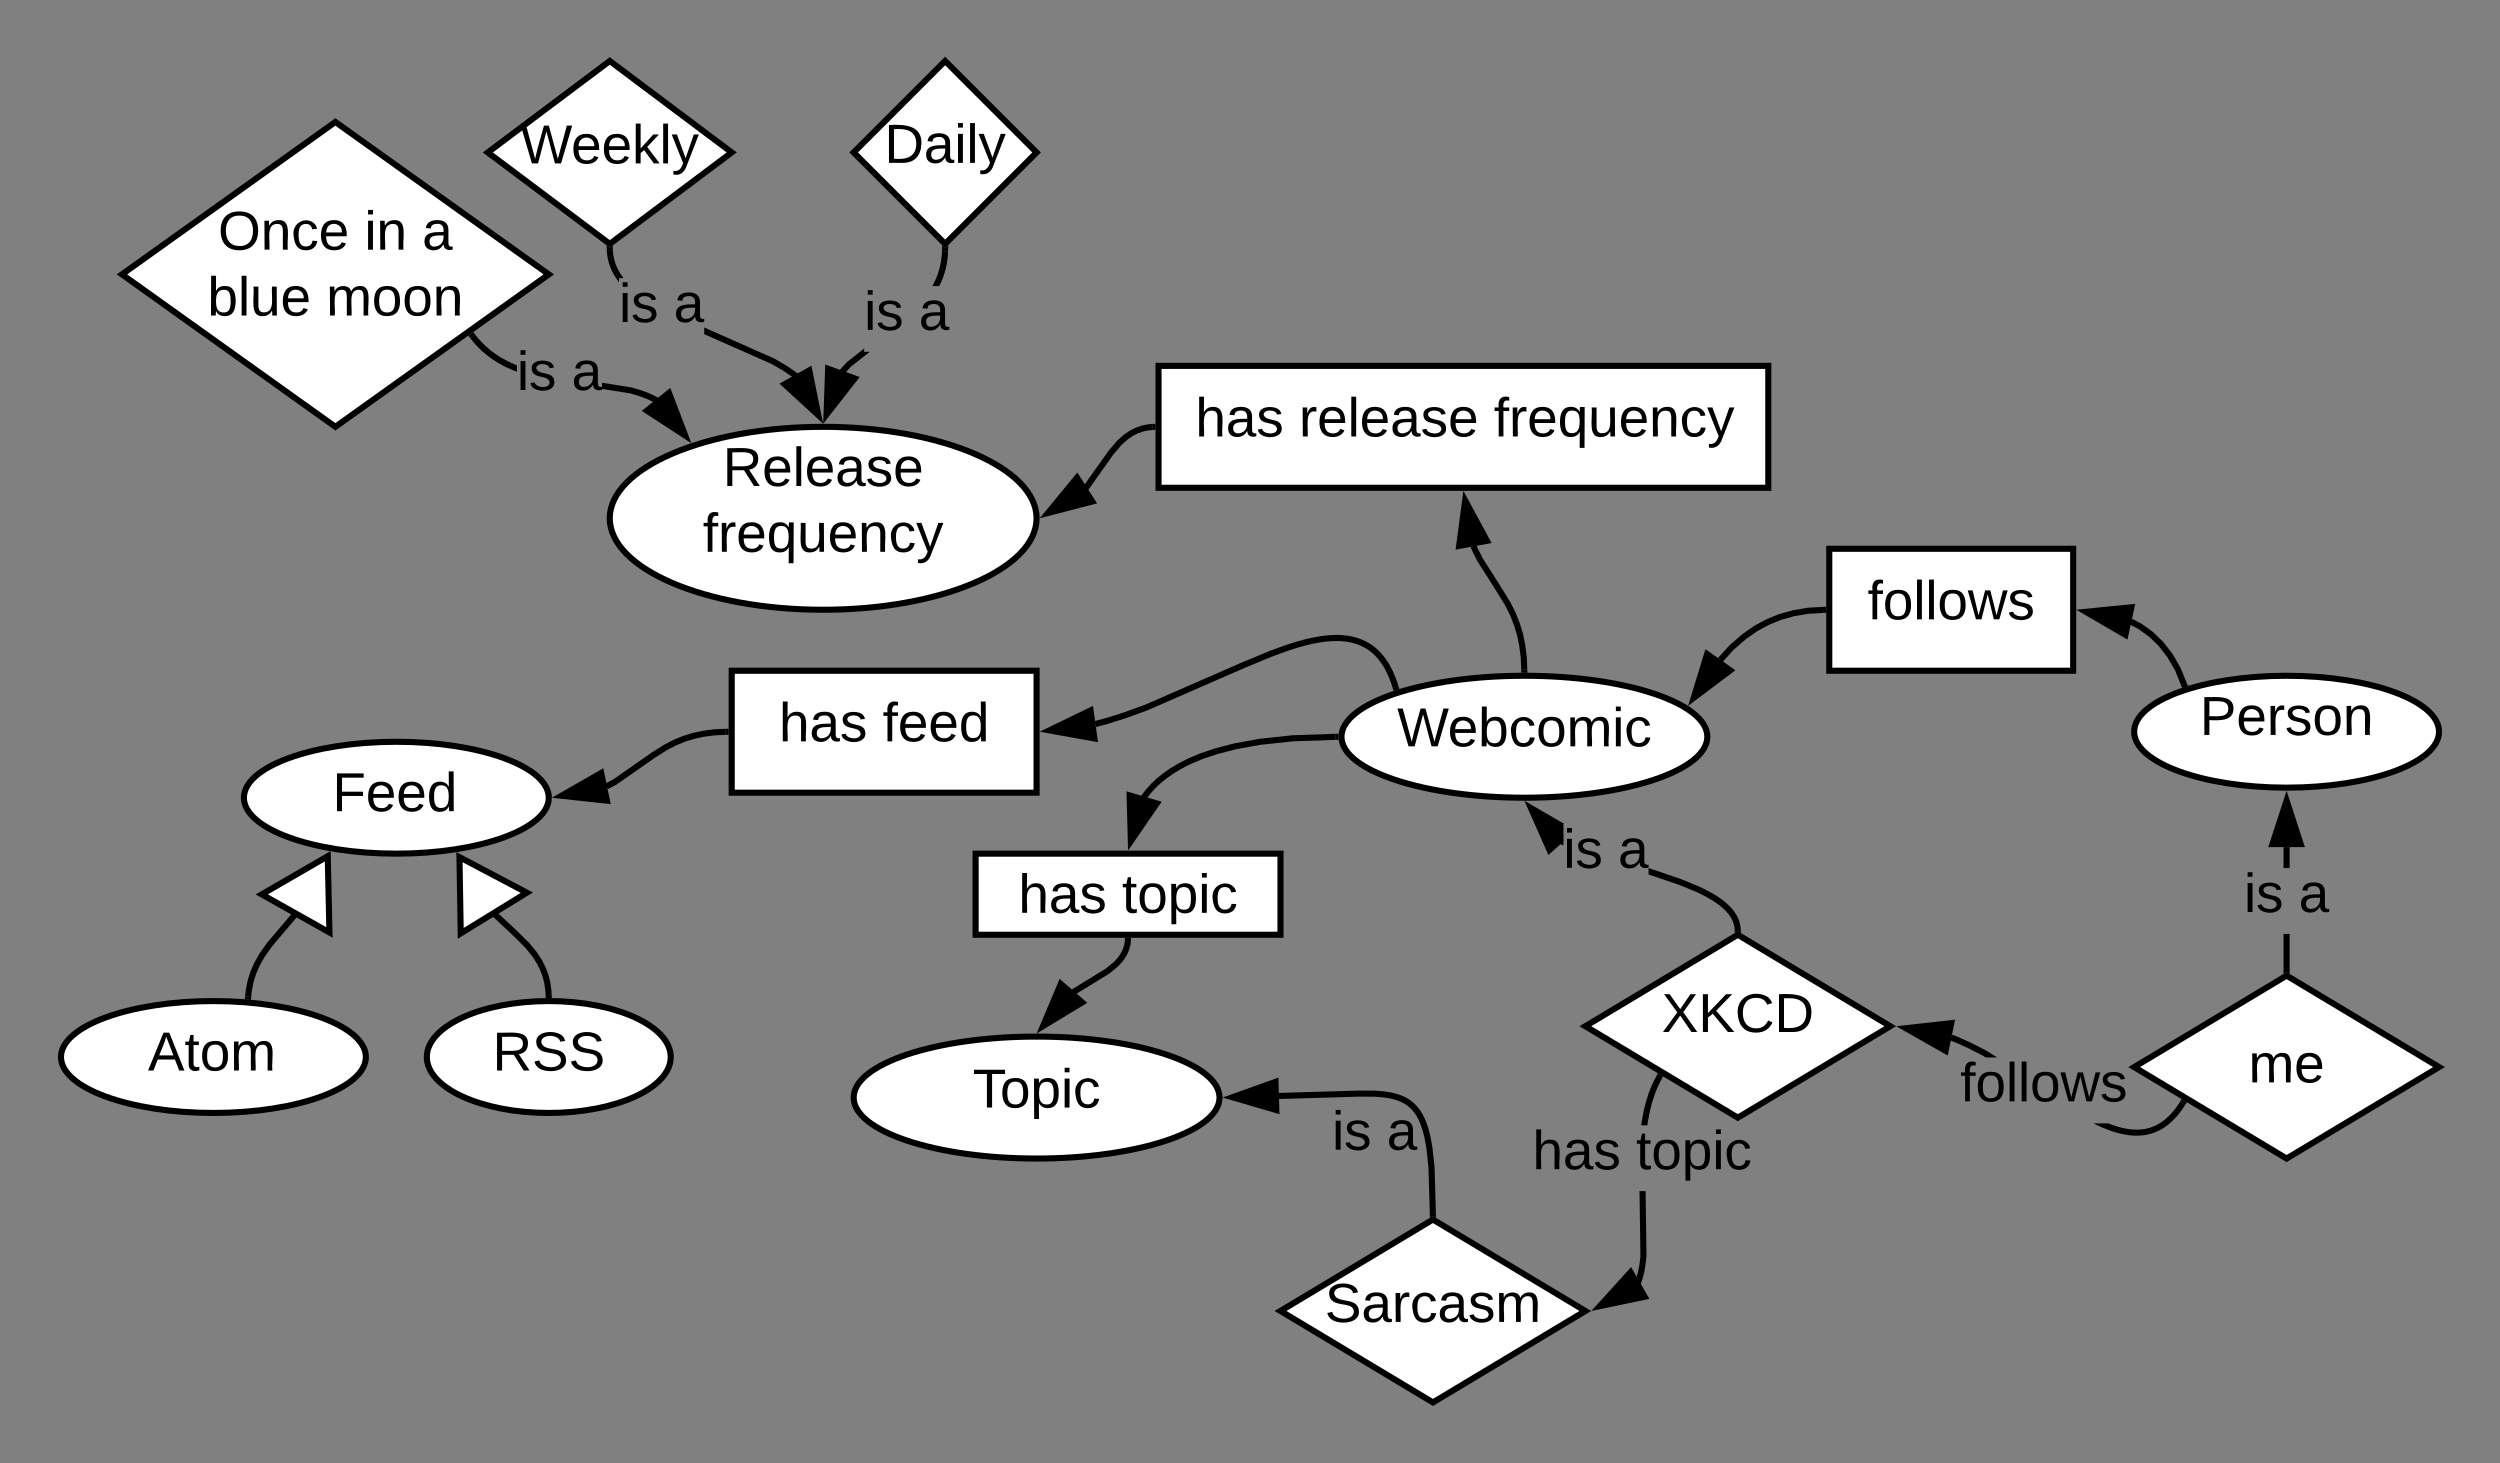 <svg xmlns="http://www.w3.org/2000/svg" xmlns:xlink="http://www.w3.org/1999/xlink" xmlns:lucid="lucid" width="820" height="480"><rect width="100%" height="100%" fill="#808080" stroke="none"/><g transform="translate(100 20)" lucid:page-tab-id="6eZYBOGttJBG"><path d="M460 221.65c0 11.05-26.86 20-60 20s-60-8.95-60-20 26.86-20 60-20 60 8.95 60 20z" stroke="#000" stroke-width="2" fill="#fff"/><use xlink:href="#a" transform="matrix(1,0,0,1,345,206.65) translate(13.255 18.15)"/><path d="M700 220c0 10.13-22.4 18.35-50 18.35s-50-8.22-50-18.35 22.4-18.35 50-18.35 50 8.22 50 18.35z" stroke="#000" stroke-width="2" fill="#fff"/><use xlink:href="#b" transform="matrix(1,0,0,1,605,206.65) translate(16.53 14.4)"/><path d="M500 160h80v40h-80z" stroke="#000" stroke-width="2" fill="#fff"/><use xlink:href="#c" transform="matrix(1,0,0,1,505,165) translate(7.575 18.15)"/><path d="M616.33 204.42l-1.95-4.84-2.67-4.62-2.95-3.78-3.27-3.14-3.63-2.62-2.93-1.54" stroke="#000" stroke-width="2" fill="none"/><path d="M617.65 205.03l-1.9.63-.36-.9 1.85-.74z"/><path d="M584.16 180.68l14.93-1.5-1.97 9.05z" stroke="#000" stroke-width="2"/><path d="M498 180.05l-4.83.26-4.93.83-4.37 1.23-4.04 1.64-3.88 2.1-3.9 2.72-4.12 3.6-3.64 4" stroke="#000" stroke-width="2" fill="none"/><path d="M499 181l-.97.05-.1-2L499 179z"/><path d="M455.54 208.88l4.4-14.34 7.58 5.33z" stroke="#000" stroke-width="2"/><path d="M300 340c0 11.05-26.86 20-60 20s-60-8.95-60-20 26.86-20 60-20 60 8.95 60 20z" stroke="#000" stroke-width="2" fill="#fff"/><use xlink:href="#d" transform="matrix(1,0,0,1,185,325) translate(34.055 18.275)"/><path d="M220 260h100v26.6H220z" stroke="#000" stroke-width="2" fill="#fff"/><use xlink:href="#e" transform="matrix(1,0,0,1,225,265) translate(9.025 14.4)"/><use xlink:href="#f" transform="matrix(1,0,0,1,225,265) translate(43.025 14.4)"/><path d="M338 221.68l-14.02.48-10.77 1.16-8.02 1.46-6.2 1.6-4.88 1.64-3.94 1.65-3.24 1.65-2.7 1.63-2.3 1.63-1.97 1.6-1.7 1.63-1.48 1.63-1.3 1.65-.3.46" stroke="#000" stroke-width="2" fill="none"/><path d="M339.03 221l-.03.65.02.56.05.45-1.06.03-.06-2 1.13-.03z"/><path d="M270.92 255.9l-.4-15 8.9 2.63z" stroke="#000" stroke-width="2"/><path d="M269.92 288.6l-.06.83-.4 1.65-.68 1.6-1.03 1.64-1.6 1.84-2.9 2.37-11.85 7.28" stroke="#000" stroke-width="2" fill="none"/><path d="M270.92 288.7l-2-.15.08-.95h2z"/><path d="M242.12 316.55l5.82-13.82 7 6.06z" stroke="#000" stroke-width="2"/><path d="M240 150c0 16.57-31.34 30-70 30s-70-13.43-70-30 31.34-30 70-30 70 13.43 70 30z" stroke="#000" stroke-width="2" fill="#fff"/><use xlink:href="#g" transform="matrix(1,0,0,1,105,125) translate(32.055 14.4)"/><use xlink:href="#h" transform="matrix(1,0,0,1,105,125) translate(25.53 36)"/><path d="M280 100h200v40H280z" stroke="#000" stroke-width="2" fill="#fff"/><use xlink:href="#e" transform="matrix(1,0,0,1,285,105) translate(7.075 18.15)"/><use xlink:href="#i" transform="matrix(1,0,0,1,285,105) translate(41.075 18.15)"/><use xlink:href="#h" transform="matrix(1,0,0,1,285,105) translate(104.975 18.15)"/><path d="M399.96 199.65l-.16-4-.52-4.1-.75-3.57-1-3.25-1.25-3.2-1.72-3.45-3.58-5.8-5.54-8.7-1.72-3.47-.4-1.02" stroke="#000" stroke-width="2" fill="none"/><path d="M401 200.7l-1-.05-1 .03-.04-1.02 2-.08z"/><path d="M380.58 144.18l7.13 13.2-9.1 1.67z" stroke="#000" stroke-width="2"/><path d="M278 120.06l-1.2.08-1.97.4-1.84.62-1.82.9-1.88 1.27-2.12 1.88-2.76 3.23-8.58 12.1" stroke="#000" stroke-width="2" fill="none"/><path d="M279 121l-.96.06-.13-2 1.1-.06z"/><path d="M243.73 148.26l9.53-11.58 5 7.8z" stroke="#000" stroke-width="2"/><path d="M210 0l30 30-30 30-30-30z" stroke="#000" stroke-width="2" fill="#fff"/><use xlink:href="#j" transform="matrix(1,0,0,1,185,5) translate(5.08 28.41)"/><path d="M183.43 95.4h1.85l-6.17 4.85-2.12 2.33-1.47-1.34 2.25-2.46 5.68-4.46zm27.53-32.94l-.07 1.6-.32 2.38-.5 2.22-.65 2.12-.85 2.04-.5 1h-2.26l.94-1.84.78-1.9.6-1.93.46-2.05.3-2.22.06-1.5z"/><path d="M210.96 62.48l-2-.08.08-1.95.96.96 1.05-1.03zM180.34 104.14l-9.23 11.82.53-15z"/><path d="M181.98 103.67L170 119l.68-19.44zm-9.77 9.25l6.5-8.3-6.12-2.24z"/><use xlink:href="#k" transform="matrix(1,0,0,1,183.428,73.806) translate(0 14.4)"/><use xlink:href="#l" transform="matrix(1,0,0,1,183.428,73.806) translate(17.95 14.4)"/><path d="M100 0l40 30-40 30-40-30z" stroke="#000" stroke-width="2" fill="#fff"/><use xlink:href="#m" transform="matrix(1,0,0,1,65,5) translate(5.725 28.6)"/><path d="M154.1 97.67l4.16 2.45 2.84 1.97.76.6-1.25 1.56-.7-.57-2.72-1.9-4-2.34-22.2-9.83v-2.2zm-53.06-35.25l.12 1.12.2 1.07.26 1.06.35 1.04.43 1.04.53 1.06.65 1.1.8 1.12.14.2h-1.48v1.34l-.27-.34-.87-1.25-.72-1.2-.6-1.2-.48-1.17-.4-1.18-.3-1.18-.22-1.22-.13-1.26v-.27l1.98-.1z"/><path d="M100 61.25l.97-.73.07 1.72-2 .07-.07-1.82zM168.4 116.18l-11.04-10.14 8.07-4.56z"/><path d="M170 119l-14.33-13.16 10.47-5.9zm-10.95-12.77l7.77 7.13-2.1-10.33z"/><use xlink:href="#k" transform="matrix(1,0,0,1,103.038,71.214) translate(0 14.4)"/><use xlink:href="#l" transform="matrix(1,0,0,1,103.038,71.214) translate(17.95 14.4)"/><path d="M10 20l70 50-70 50-70-50z" stroke="#000" stroke-width="2" fill="#fff"/><use xlink:href="#n" transform="matrix(1,0,0,1,-55,25) translate(26.53 36.9)"/><use xlink:href="#o" transform="matrix(1,0,0,1,-55,25) translate(74.53 36.9)"/><use xlink:href="#l" transform="matrix(1,0,0,1,-55,25) translate(93.48 36.9)"/><use xlink:href="#p" transform="matrix(1,0,0,1,-55,25) translate(23.055 58.5)"/><use xlink:href="#q" transform="matrix(1,0,0,1,-55,25) translate(62.005 58.5)"/><path d="M107.28 107.1l3.14.95 2.44.92 2.03.94 1.05.58-.96 1.76-1-.55-1.9-.88-2.32-.87-2.95-.9-9.34-1.48v-2.03zM56.53 90.6l1.37 1.55 1.45 1.42 1.54 1.33 1.67 1.24 1.84 1.18 2.08 1.13 2.37 1.1.7.25v2.14l-1.47-.56-2.5-1.14-2.18-1.2-1.97-1.25-1.78-1.34-1.66-1.4-1.55-1.53L55 91.88l-.76-.98 1.58-1.22z"/><path d="M55.84 89.7l-1.6 1.22-.64-.84 1.63-1.16zM124.75 122.9l-12.56-8.22 7.2-5.8z"/><path d="M126.78 125.4l-16.28-10.63 9.36-7.54zm-12.9-10.8l8.84 5.77-3.75-9.86z"/><use xlink:href="#k" transform="matrix(1,0,0,1,69.541,93.519) translate(0 14.4)"/><use xlink:href="#r" transform="matrix(1,0,0,1,69.541,93.519) translate(17.95 14.4)"/><path d="M370 380l50 30-50 30-50-30z" stroke="#000" stroke-width="2" fill="#fff"/><use xlink:href="#s" transform="matrix(1,0,0,1,325,385) translate(9.55 28.6)"/><path d="M369.97 377.83l-.43-14.82-.67-6.37-.67-3.72-.65-2.5-.62-1.84-.6-1.43-.58-1.15-.58-.96-.58-.82-.6-.72-.6-.64-.64-.57-.67-.53-.74-.5-.8-.44-.87-.42-1.03-.4-1.2-.38-1.5-.35-1.96-.3-2.85-.24-5.36-.03-26.3.78" stroke="#000" stroke-width="2" fill="none"/><path d="M371.02 379.44l-1.02-.6-.98.58-.05-1.58 2-.06z"/><path d="M304.24 339.9l14.12-5.05.27 9.26z" stroke="#000" stroke-width="2"/><use xlink:href="#k" transform="matrix(1,0,0,1,336.919,342.706) translate(0 14.4)"/><use xlink:href="#r" transform="matrix(1,0,0,1,336.919,342.706) translate(17.95 14.4)"/><path d="M470 286.6l50 30-50 30-50-30z" stroke="#000" stroke-width="2" fill="#fff"/><use xlink:href="#t" transform="matrix(1,0,0,1,425,291.6) translate(20.055 26.9)"/><path d="M451.28 268.3l5.93 2.43 3.53 1.75 2.4 1.4 1.73 1.2 1.3 1.07 1.04.95.82.88.67.83.53.8.45.74.37.73.3.72.23.7.18.72.13.72.04.4-2 .2-.03-.32-.1-.58-.14-.57-.2-.58-.23-.6-.3-.6-.38-.63-.46-.66-.6-.7-.7-.78-.94-.86-1.2-.97-1.62-1.12-2.27-1.34-3.4-1.7-5.8-2.36-9.84-3.34v-2.12zm-38.5-13.2v2.25l-1.52-.75.9-1.8z"/><path d="M471.02 286.05l-1.02-.62-.98.6-.06-1.6 2-.06zM412.78 251.2v3.5l-4.54 4.07-6.08-13.7z"/><path d="M413.1 250.24h-.32v2.13l-8.46-4.9 4.28 9.64 4.18-3.74v2.68l-4.9 4.4-7.88-17.8z"/><use xlink:href="#k" transform="matrix(1,0,0,1,412.779,250.239) translate(0 14.4)"/><use xlink:href="#r" transform="matrix(1,0,0,1,412.779,250.239) translate(17.95 14.4)"/><path d="M440.05 392.02l-.35 3.03-.4 2.24-.44 1.76-.46 1.46-.48 1.2-1.86-.72.45-1.15.43-1.33.4-1.65.4-2.1.32-2.85-.3-21.22h2zm5-58.1l-.55 1-.96 2.02-.88 2.27-.83 2.6-.74 3-.67 3.6-.08.7h-2l.1-1 .68-3.73.78-3.13.87-2.7.94-2.4 1-2.14.6-1.05z"/><path d="M445.5 333.07l-.47.87-1.75-.97.5-.93zM439.44 405.33l-14.7 3.06 10.1-11.12z"/><path d="M441 406.03L421.93 410l13.08-14.4zm-13.44.76l10.32-2.17-3.23-5.66z"/><use xlink:href="#e" transform="matrix(1,0,0,1,402.642,349.102) translate(0 14.4)"/><use xlink:href="#f" transform="matrix(1,0,0,1,402.642,349.102) translate(34 14.4)"/><path d="M650 300l50 30-50 30-50-30z" stroke="#000" stroke-width="2" fill="#fff"/><use xlink:href="#u" transform="matrix(1,0,0,1,605,305) translate(32.53 30.025)"/><path d="M651 297.83h-2v-11.5h2zm0-33.1h-2v-6.88h2z"/><path d="M651 299.43l-1-.6-1 .6v-1.62h2zM654.64 256.85h-9.28L650 242.6z"/><path d="M656 257.85h-12l6-18.5zm-9.26-2h6.52L650 245.82z"/><use xlink:href="#k" transform="matrix(1,0,0,1,636.025,264.733) translate(0 14.4)"/><use xlink:href="#r" transform="matrix(1,0,0,1,636.025,264.733) translate(17.95 14.4)"/><path d="M616.74 342.4l-.47.75-.96 1.36-.9 1.17-.87 1-.84.85-.82.75-.8.66-.77.58-.76.52-.76.45-.77.4-.75.34-.78.32-.8.26-.8.22-.82.18-.86.14-.9.1-.95.05h-1l-1.06-.05-1.16-.12-1.26-.2-1.4-.3-1.57-.4-1.8-.6-2.16-.83-2.67-1.2-.64-.33h4.9l1.23.47 1.72.57 1.47.4 1.3.27 1.15.18 1.04.1.96.06h.9l.83-.05.8-.1.74-.1.73-.17.7-.2.7-.22.67-.27.67-.3.66-.35.68-.4.68-.45.7-.52.7-.6.74-.66.76-.8.8-.9.85-1.08.9-1.28.45-.7zm-74.6-22.32l4.17 1.87 5.2 2.65 3.56 2.24h-3.76l-.8-.5-5.06-2.6-4.07-1.8-1.77-.7.72-1.86z"/><path d="M617.3 341.54l-.57.88-1.7-1.06.54-.85zM538.15 324.67l-13.04-7.42 14.92-1.66z"/><path d="M538.85 326.22l-16.9-9.62 19.33-2.15zm-10.57-8.3l9.17 5.2 1.3-6.38z"/><use xlink:href="#c" transform="matrix(1,0,0,1,542.957,326.843) translate(0 14.4)"/><path d="M80 241.65C80 251.78 57.6 260 30 260s-50-8.22-50-18.35S2.4 223.3 30 223.3s50 8.22 50 18.35z" stroke="#000" stroke-width="2" fill="#fff"/><use xlink:href="#v" transform="matrix(1,0,0,1,-15,228.3) translate(24.03 17.775)"/><path d="M120 326.7c0 10.13-17.9 18.35-40 18.35s-40-8.22-40-18.35 17.9-18.35 40-18.35 40 8.22 40 18.35z" stroke="#000" stroke-width="2" fill="#fff"/><use xlink:href="#w" transform="matrix(1,0,0,1,45,313.35) translate(16.53 17.775)"/><path d="M79.95 306.35l-.1-1.73-.38-2.46-.6-2.3-.86-2.23-1.14-2.25-1.57-2.42-2.33-2.86-4.63-4.58-6.18-5.74" stroke="#000" stroke-width="2" fill="none"/><path d="M81 307.4l-1-.05-1 .03-.05-1 2-.1z"/><path d="M50.7 261.14l22.1 11.66-21.68 13.33zM20 326.7c0 10.13-22.4 18.35-50 18.35s-50-8.22-50-18.35 22.4-18.35 50-18.35 50 8.22 50 18.35z" stroke="#000" stroke-width="2" fill="#fff"/><g><use xlink:href="#x" transform="matrix(1,0,0,1,-75,313.35) translate(23.53 17.775)"/></g><path d="M-18.6 306.9l.22-2.2.6-2.93.87-2.76 1.2-2.74 1.64-2.93 2.5-3.53 8.26-9.73" stroke="#000" stroke-width="2" fill="none"/><path d="M-17.6 306.98l-.1.97-2-.1.1-1.07z"/><path d="M7.5 260.84l.56 25-22.2-12.48zM140 200h100v40H140z" stroke="#000" stroke-width="2" fill="#fff"/><g><use xlink:href="#e" transform="matrix(1,0,0,1,145,205) translate(10.5 18.15)"/><use xlink:href="#y" transform="matrix(1,0,0,1,145,205) translate(44.5 18.15)"/></g><path d="M357.75 205.37l-.25-.82-.55-1.55-.54-1.36-.53-1.2-.54-1.06-.53-.96-.53-.87-.53-.78-.53-.7-.52-.67-.53-.6-.53-.55-.54-.52-.54-.47-.55-.45-.57-.4-.58-.38-.58-.36-.6-.33-.63-.3-.64-.3-.67-.27-.7-.24-.73-.22-.78-.2-.82-.17-.88-.15-.94-.1-1.02-.1-1.1-.03h-1.22l-1.35.07-1.53.14-1.72.24-2 .35-2.36.53-2.9.78-3.68 1.17-5.13 1.87-9.2 3.82-31.7 13.83-7.15 2.6-5.54 1.75-4.02 1.08" stroke="#000" stroke-width="2" fill="none"/><path d="M359 206.06l-1.67.47-.25.1-.3-1 1.92-.57z"/><path d="M244.2 219.56l13.5-6.54 1.27 9.2z" stroke="#000" stroke-width="2"/><path d="M138 220.04l-3.52.15-3.78.48-3.3.72-3.02.94-2.94 1.2-3.1 1.6-3.94 2.48-12.75 8.9-2.7 1.4" stroke="#000" stroke-width="2" fill="none"/><path d="M139 221l-.98.04-.1-2L139 219z"/><path d="M84.17 241l13.02-7.46 1.88 9.08z" stroke="#000" stroke-width="2"/><defs><path d="M266 0h-40l-56-210L115 0H75L2-248h35L96-30l15-64 43-154h32l59 218 59-218h35" id="z"/><path d="M100-194c63 0 86 42 84 106H49c0 40 14 67 53 68 26 1 43-12 49-29l28 8c-11 28-37 45-77 45C44 4 14-33 15-96c1-61 26-98 85-98zm52 81c6-60-76-77-97-28-3 7-6 17-6 28h103" id="A"/><path d="M115-194c53 0 69 39 70 98 0 66-23 100-70 100C84 3 66-7 56-30L54 0H23l1-261h32v101c10-23 28-34 59-34zm-8 174c40 0 45-34 45-75 0-40-5-75-45-74-42 0-51 32-51 76 0 43 10 73 51 73" id="B"/><path d="M96-169c-40 0-48 33-48 73s9 75 48 75c24 0 41-14 43-38l32 2c-6 37-31 61-74 61-59 0-76-41-82-99-10-93 101-131 147-64 4 7 5 14 7 22l-32 3c-4-21-16-35-41-35" id="C"/><path d="M100-194c62-1 85 37 85 99 1 63-27 99-86 99S16-35 15-95c0-66 28-99 85-99zM99-20c44 1 53-31 53-75 0-43-8-75-51-75s-53 32-53 75 10 74 51 75" id="D"/><path d="M210-169c-67 3-38 105-44 169h-31v-121c0-29-5-50-35-48C34-165 62-65 56 0H25l-1-190h30c1 10-1 24 2 32 10-44 99-50 107 0 11-21 27-35 58-36 85-2 47 119 55 194h-31v-121c0-29-5-49-35-48" id="E"/><path d="M24-231v-30h32v30H24zM24 0v-190h32V0H24" id="F"/><g id="a"><use transform="matrix(0.05,0,0,0.05,0,0)" xlink:href="#z"/><use transform="matrix(0.05,0,0,0.05,16.6,0)" xlink:href="#A"/><use transform="matrix(0.05,0,0,0.05,26.6,0)" xlink:href="#B"/><use transform="matrix(0.05,0,0,0.05,36.6,0)" xlink:href="#C"/><use transform="matrix(0.05,0,0,0.05,45.6,0)" xlink:href="#D"/><use transform="matrix(0.05,0,0,0.05,55.6,0)" xlink:href="#E"/><use transform="matrix(0.05,0,0,0.05,70.55,0)" xlink:href="#F"/><use transform="matrix(0.05,0,0,0.05,74.5,0)" xlink:href="#C"/></g><path d="M30-248c87 1 191-15 191 75 0 78-77 80-158 76V0H30v-248zm33 125c57 0 124 11 124-50 0-59-68-47-124-48v98" id="G"/><path d="M114-163C36-179 61-72 57 0H25l-1-190h30c1 12-1 29 2 39 6-27 23-49 58-41v29" id="H"/><path d="M135-143c-3-34-86-38-87 0 15 53 115 12 119 90S17 21 10-45l28-5c4 36 97 45 98 0-10-56-113-15-118-90-4-57 82-63 122-42 12 7 21 19 24 35" id="I"/><path d="M117-194c89-4 53 116 60 194h-32v-121c0-31-8-49-39-48C34-167 62-67 57 0H25l-1-190h30c1 10-1 24 2 32 11-22 29-35 61-36" id="J"/><g id="b"><use transform="matrix(0.05,0,0,0.05,0,0)" xlink:href="#G"/><use transform="matrix(0.05,0,0,0.05,12,0)" xlink:href="#A"/><use transform="matrix(0.05,0,0,0.05,22,0)" xlink:href="#H"/><use transform="matrix(0.05,0,0,0.05,27.95,0)" xlink:href="#I"/><use transform="matrix(0.05,0,0,0.05,36.95,0)" xlink:href="#D"/><use transform="matrix(0.05,0,0,0.05,46.95,0)" xlink:href="#J"/></g><path d="M101-234c-31-9-42 10-38 44h38v23H63V0H32v-167H5v-23h27c-7-52 17-82 69-68v24" id="K"/><path d="M24 0v-261h32V0H24" id="L"/><path d="M206 0h-36l-40-164L89 0H53L-1-190h32L70-26l43-164h34l41 164 42-164h31" id="M"/><g id="c"><use transform="matrix(0.05,0,0,0.05,0,0)" xlink:href="#K"/><use transform="matrix(0.05,0,0,0.05,5,0)" xlink:href="#D"/><use transform="matrix(0.05,0,0,0.05,15,0)" xlink:href="#L"/><use transform="matrix(0.05,0,0,0.05,18.95,0)" xlink:href="#L"/><use transform="matrix(0.05,0,0,0.05,22.9,0)" xlink:href="#D"/><use transform="matrix(0.05,0,0,0.05,32.9,0)" xlink:href="#M"/><use transform="matrix(0.05,0,0,0.05,45.85,0)" xlink:href="#I"/></g><path d="M127-220V0H93v-220H8v-28h204v28h-85" id="N"/><path d="M115-194c55 1 70 41 70 98S169 2 115 4C84 4 66-9 55-30l1 105H24l-1-265h31l2 30c10-21 28-34 59-34zm-8 174c40 0 45-34 45-75s-6-73-45-74c-42 0-51 32-51 76 0 43 10 73 51 73" id="O"/><g id="d"><use transform="matrix(0.05,0,0,0.05,0,0)" xlink:href="#N"/><use transform="matrix(0.05,0,0,0.05,8.95,0)" xlink:href="#D"/><use transform="matrix(0.05,0,0,0.05,18.95,0)" xlink:href="#O"/><use transform="matrix(0.05,0,0,0.05,28.95,0)" xlink:href="#F"/><use transform="matrix(0.05,0,0,0.05,32.9,0)" xlink:href="#C"/></g><path d="M106-169C34-169 62-67 57 0H25v-261h32l-1 103c12-21 28-36 61-36 89 0 53 116 60 194h-32v-121c2-32-8-49-39-48" id="P"/><path d="M141-36C126-15 110 5 73 4 37 3 15-17 15-53c-1-64 63-63 125-63 3-35-9-54-41-54-24 1-41 7-42 31l-33-3c5-37 33-52 76-52 45 0 72 20 72 64v82c-1 20 7 32 28 27v20c-31 9-61-2-59-35zM48-53c0 20 12 33 32 33 41-3 63-29 60-74-43 2-92-5-92 41" id="Q"/><g id="e"><use transform="matrix(0.05,0,0,0.05,0,0)" xlink:href="#P"/><use transform="matrix(0.05,0,0,0.05,10,0)" xlink:href="#Q"/><use transform="matrix(0.05,0,0,0.05,20,0)" xlink:href="#I"/></g><path d="M59-47c-2 24 18 29 38 22v24C64 9 27 4 27-40v-127H5v-23h24l9-43h21v43h35v23H59v120" id="R"/><g id="f"><use transform="matrix(0.05,0,0,0.05,0,0)" xlink:href="#R"/><use transform="matrix(0.05,0,0,0.05,5,0)" xlink:href="#D"/><use transform="matrix(0.05,0,0,0.05,15,0)" xlink:href="#O"/><use transform="matrix(0.05,0,0,0.05,25,0)" xlink:href="#F"/><use transform="matrix(0.05,0,0,0.05,28.95,0)" xlink:href="#C"/></g><path d="M233-177c-1 41-23 64-60 70L243 0h-38l-65-103H63V0H30v-248c88 3 205-21 203 71zM63-129c60-2 137 13 137-47 0-61-80-42-137-45v92" id="S"/><g id="g"><use transform="matrix(0.05,0,0,0.05,0,0)" xlink:href="#S"/><use transform="matrix(0.05,0,0,0.05,12.95,0)" xlink:href="#A"/><use transform="matrix(0.05,0,0,0.05,22.95,0)" xlink:href="#L"/><use transform="matrix(0.05,0,0,0.05,26.9,0)" xlink:href="#A"/><use transform="matrix(0.05,0,0,0.05,36.9,0)" xlink:href="#Q"/><use transform="matrix(0.05,0,0,0.05,46.9,0)" xlink:href="#I"/><use transform="matrix(0.05,0,0,0.05,55.9,0)" xlink:href="#A"/></g><path d="M145-31C134-9 116 4 85 4 32 4 16-35 15-94c0-59 17-99 70-100 32-1 48 14 60 33 0-11-1-24 2-32h30l-1 268h-32zM93-21c41 0 51-33 51-76s-8-73-50-73c-40 0-46 35-46 75s5 74 45 74" id="T"/><path d="M84 4C-5 8 30-112 23-190h32v120c0 31 7 50 39 49 72-2 45-101 50-169h31l1 190h-30c-1-10 1-25-2-33-11 22-28 36-60 37" id="U"/><path d="M179-190L93 31C79 59 56 82 12 73V49c39 6 53-20 64-50L1-190h34L92-34l54-156h33" id="V"/><g id="h"><use transform="matrix(0.05,0,0,0.05,0,0)" xlink:href="#K"/><use transform="matrix(0.05,0,0,0.05,5,0)" xlink:href="#H"/><use transform="matrix(0.05,0,0,0.05,10.95,0)" xlink:href="#A"/><use transform="matrix(0.05,0,0,0.05,20.95,0)" xlink:href="#T"/><use transform="matrix(0.05,0,0,0.05,30.95,0)" xlink:href="#U"/><use transform="matrix(0.05,0,0,0.05,40.95,0)" xlink:href="#A"/><use transform="matrix(0.05,0,0,0.05,50.95,0)" xlink:href="#J"/><use transform="matrix(0.05,0,0,0.05,60.95,0)" xlink:href="#C"/><use transform="matrix(0.05,0,0,0.05,69.95,0)" xlink:href="#V"/></g><g id="i"><use transform="matrix(0.05,0,0,0.05,0,0)" xlink:href="#H"/><use transform="matrix(0.05,0,0,0.05,5.95,0)" xlink:href="#A"/><use transform="matrix(0.05,0,0,0.05,15.95,0)" xlink:href="#L"/><use transform="matrix(0.05,0,0,0.05,19.9,0)" xlink:href="#A"/><use transform="matrix(0.05,0,0,0.05,29.9,0)" xlink:href="#Q"/><use transform="matrix(0.05,0,0,0.05,39.9,0)" xlink:href="#I"/><use transform="matrix(0.05,0,0,0.05,48.9,0)" xlink:href="#A"/></g><path d="M30-248c118-7 216 8 213 122C240-48 200 0 122 0H30v-248zM63-27c89 8 146-16 146-99s-60-101-146-95v194" id="W"/><g id="j"><use transform="matrix(0.05,0,0,0.05,0,0)" xlink:href="#W"/><use transform="matrix(0.05,0,0,0.05,12.95,0)" xlink:href="#Q"/><use transform="matrix(0.05,0,0,0.05,22.95,0)" xlink:href="#F"/><use transform="matrix(0.05,0,0,0.05,26.9,0)" xlink:href="#L"/><use transform="matrix(0.05,0,0,0.05,30.85,0)" xlink:href="#V"/></g><g id="k"><use transform="matrix(0.05,0,0,0.05,0,0)" xlink:href="#F"/><use transform="matrix(0.05,0,0,0.05,3.95,0)" xlink:href="#I"/></g><use transform="matrix(0.05,0,0,0.05,0,0)" xlink:href="#Q" id="l"/><path d="M143 0L79-87 56-68V0H24v-261h32v163l83-92h37l-77 82L181 0h-38" id="X"/><g id="m"><use transform="matrix(0.05,0,0,0.05,0,0)" xlink:href="#z"/><use transform="matrix(0.05,0,0,0.05,16.6,0)" xlink:href="#A"/><use transform="matrix(0.05,0,0,0.05,26.6,0)" xlink:href="#A"/><use transform="matrix(0.05,0,0,0.05,36.6,0)" xlink:href="#X"/><use transform="matrix(0.05,0,0,0.05,45.6,0)" xlink:href="#L"/><use transform="matrix(0.05,0,0,0.05,49.55,0)" xlink:href="#V"/></g><path d="M140-251c81 0 123 46 123 126C263-46 219 4 140 4 59 4 17-45 17-125s42-126 123-126zm0 227c63 0 89-41 89-101s-29-99-89-99c-61 0-89 39-89 99S79-25 140-24" id="Y"/><g id="n"><use transform="matrix(0.05,0,0,0.05,0,0)" xlink:href="#Y"/><use transform="matrix(0.05,0,0,0.05,14,0)" xlink:href="#J"/><use transform="matrix(0.05,0,0,0.05,24,0)" xlink:href="#C"/><use transform="matrix(0.05,0,0,0.05,33,0)" xlink:href="#A"/></g><g id="o"><use transform="matrix(0.05,0,0,0.05,0,0)" xlink:href="#F"/><use transform="matrix(0.05,0,0,0.05,3.95,0)" xlink:href="#J"/></g><g id="p"><use transform="matrix(0.05,0,0,0.05,0,0)" xlink:href="#B"/><use transform="matrix(0.05,0,0,0.05,10,0)" xlink:href="#L"/><use transform="matrix(0.05,0,0,0.05,13.95,0)" xlink:href="#U"/><use transform="matrix(0.05,0,0,0.05,23.95,0)" xlink:href="#A"/></g><g id="q"><use transform="matrix(0.05,0,0,0.05,0,0)" xlink:href="#E"/><use transform="matrix(0.05,0,0,0.05,14.95,0)" xlink:href="#D"/><use transform="matrix(0.05,0,0,0.05,24.95,0)" xlink:href="#D"/><use transform="matrix(0.05,0,0,0.05,34.95,0)" xlink:href="#J"/></g><use transform="matrix(0.05,0,0,0.05,0,0)" xlink:href="#Q" id="r"/><path d="M185-189c-5-48-123-54-124 2 14 75 158 14 163 119 3 78-121 87-175 55-17-10-28-26-33-46l33-7c5 56 141 63 141-1 0-78-155-14-162-118-5-82 145-84 179-34 5 7 8 16 11 25" id="Z"/><g id="s"><use transform="matrix(0.05,0,0,0.05,0,0)" xlink:href="#Z"/><use transform="matrix(0.05,0,0,0.05,12,0)" xlink:href="#Q"/><use transform="matrix(0.05,0,0,0.05,22,0)" xlink:href="#H"/><use transform="matrix(0.05,0,0,0.05,27.95,0)" xlink:href="#C"/><use transform="matrix(0.05,0,0,0.05,36.95,0)" xlink:href="#Q"/><use transform="matrix(0.05,0,0,0.05,46.95,0)" xlink:href="#I"/><use transform="matrix(0.05,0,0,0.05,55.95,0)" xlink:href="#E"/></g><path d="M195 0l-74-108L45 0H8l94-129-87-119h37l69 98 67-98h37l-84 118L233 0h-38" id="aa"/><path d="M194 0L95-120 63-95V0H30v-248h33v124l119-124h40L117-140 236 0h-42" id="ab"/><path d="M212-179c-10-28-35-45-73-45-59 0-87 40-87 99 0 60 29 101 89 101 43 0 62-24 78-52l27 14C228-24 195 4 139 4 59 4 22-46 18-125c-6-104 99-153 187-111 19 9 31 26 39 46" id="ac"/><g id="t"><use transform="matrix(0.05,0,0,0.05,0,0)" xlink:href="#aa"/><use transform="matrix(0.05,0,0,0.05,12,0)" xlink:href="#ab"/><use transform="matrix(0.05,0,0,0.05,24,0)" xlink:href="#ac"/><use transform="matrix(0.05,0,0,0.05,36.95,0)" xlink:href="#W"/></g><g id="u"><use transform="matrix(0.05,0,0,0.05,0,0)" xlink:href="#E"/><use transform="matrix(0.05,0,0,0.05,14.95,0)" xlink:href="#A"/></g><path d="M63-220v92h138v28H63V0H30v-248h175v28H63" id="ad"/><path d="M85-194c31 0 48 13 60 33l-1-100h32l1 261h-30c-2-10 0-23-3-31C134-8 116 4 85 4 32 4 16-35 15-94c0-66 23-100 70-100zm9 24c-40 0-46 34-46 75 0 40 6 74 45 74 42 0 51-32 51-76 0-42-9-74-50-73" id="ae"/><g id="v"><use transform="matrix(0.05,0,0,0.05,0,0)" xlink:href="#ad"/><use transform="matrix(0.05,0,0,0.05,10.95,0)" xlink:href="#A"/><use transform="matrix(0.05,0,0,0.05,20.95,0)" xlink:href="#A"/><use transform="matrix(0.05,0,0,0.05,30.95,0)" xlink:href="#ae"/></g><g id="w"><use transform="matrix(0.05,0,0,0.05,0,0)" xlink:href="#S"/><use transform="matrix(0.05,0,0,0.05,12.95,0)" xlink:href="#Z"/><use transform="matrix(0.05,0,0,0.05,24.95,0)" xlink:href="#Z"/></g><path d="M205 0l-28-72H64L36 0H1l101-248h38L239 0h-34zm-38-99l-47-123c-12 45-31 82-46 123h93" id="af"/><g id="x"><use transform="matrix(0.05,0,0,0.05,0,0)" xlink:href="#af"/><use transform="matrix(0.05,0,0,0.05,12,0)" xlink:href="#R"/><use transform="matrix(0.05,0,0,0.05,17,0)" xlink:href="#D"/><use transform="matrix(0.05,0,0,0.05,27,0)" xlink:href="#E"/></g><g id="y"><use transform="matrix(0.05,0,0,0.05,0,0)" xlink:href="#K"/><use transform="matrix(0.05,0,0,0.05,5,0)" xlink:href="#A"/><use transform="matrix(0.05,0,0,0.05,15,0)" xlink:href="#A"/><use transform="matrix(0.05,0,0,0.05,25,0)" xlink:href="#ae"/></g></defs></g></svg>